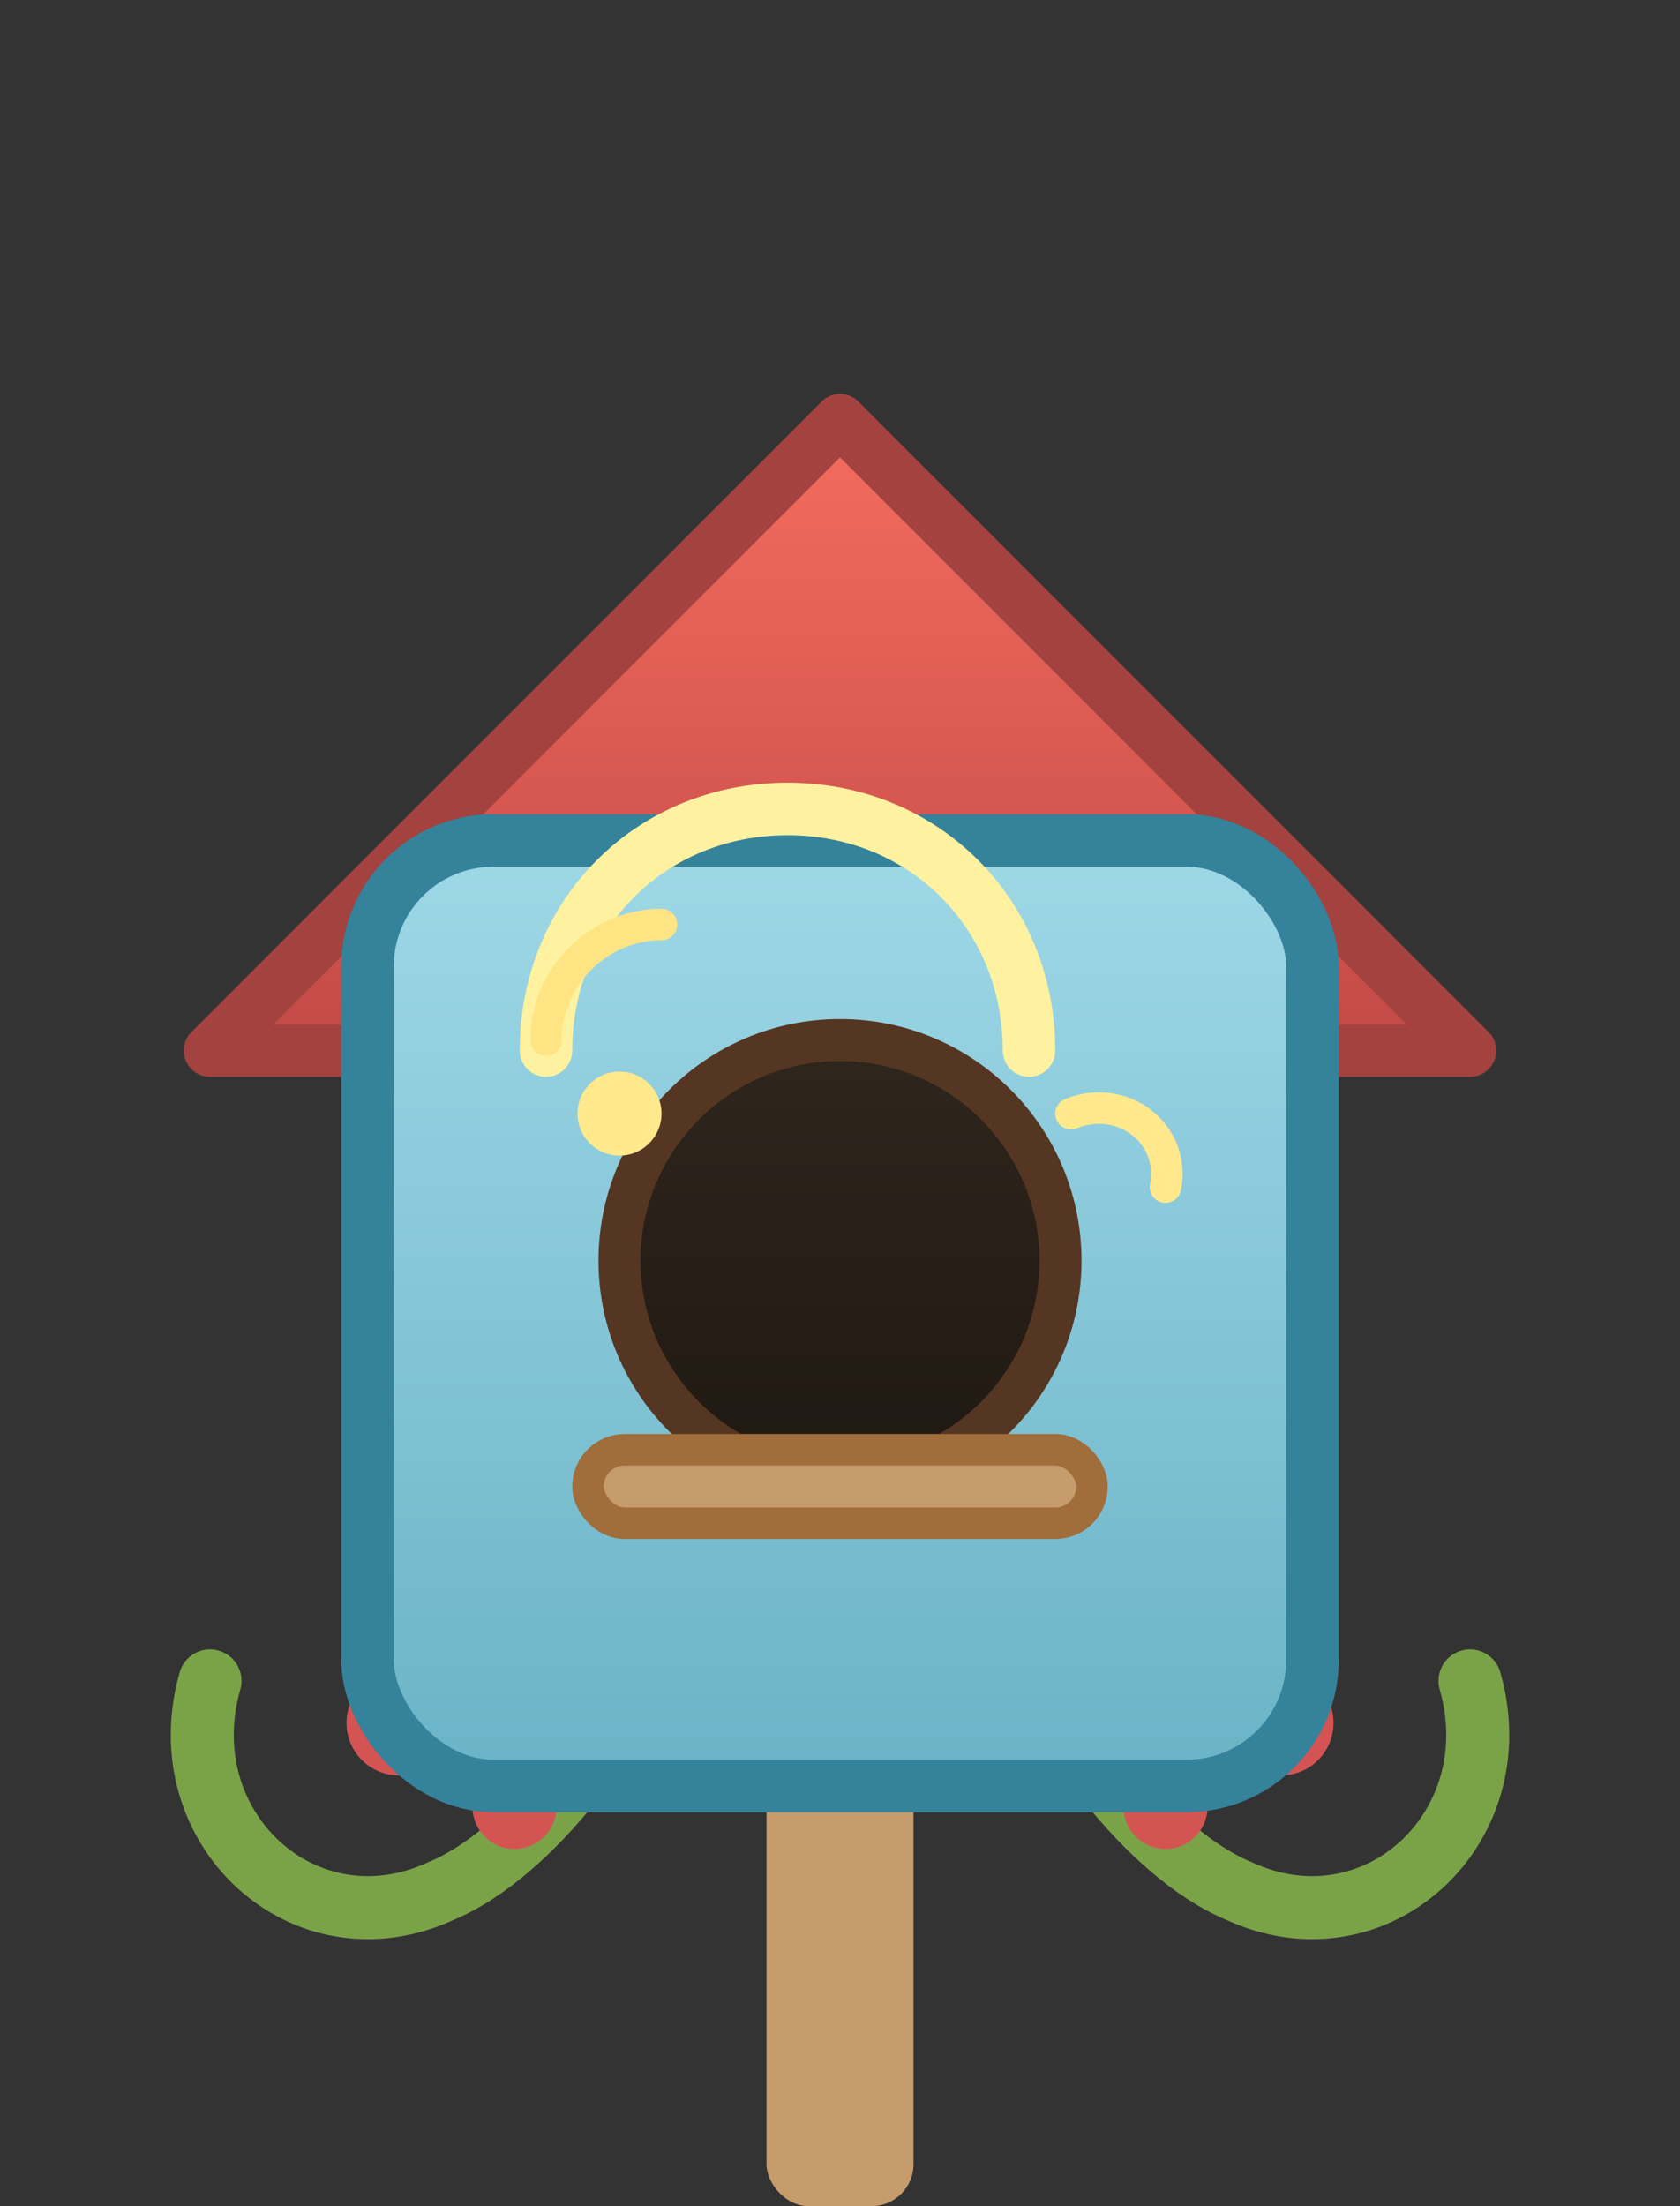 <svg xmlns="http://www.w3.org/2000/svg" viewBox="0 0 320 420">
  <rect x="0" y="0" width="320" height="420" fill="#333333" stroke="none"/>
  <defs>
    <linearGradient id="roof" x1="0" y1="0" x2="0" y2="1">
      <stop offset="0%" stop-color="#f46c5e"/>
      <stop offset="100%" stop-color="#c24a47"/>
    </linearGradient>
    <linearGradient id="walls" x1="0" y1="0" x2="0" y2="1">
      <stop offset="0%" stop-color="#9ed8e7"/>
      <stop offset="100%" stop-color="#6ab3c6"/>
    </linearGradient>
    <linearGradient id="door" x1="0" y1="0" x2="0" y2="1">
      <stop offset="0%" stop-color="#2f261d"/>
      <stop offset="100%" stop-color="#1f1812"/>
    </linearGradient>
  </defs>
  <rect x="146" y="300" width="28" height="120" rx="8" fill="#c69c6d"/>
  <path d="M40 320c-8 28 18 52 44 40 17-7 36-32 42-52" fill="none" stroke="#7aa348" stroke-width="12" stroke-linecap="round"/>
  <circle cx="76" cy="328" r="10" fill="#d45454"/>
  <circle cx="98" cy="344" r="8" fill="#d45454"/>
  <path d="M280 320c8 28-18 52-44 40-17-7-36-32-42-52" fill="none" stroke="#7aa348" stroke-width="12" stroke-linecap="round"/>
  <circle cx="244" cy="328" r="10" fill="#d45454"/>
  <circle cx="222" cy="344" r="8" fill="#d45454"/>
  <path d="M40 200 L160 80 L280 200 Z" fill="url(#roof)" stroke="#a3423e" stroke-width="10" stroke-linejoin="round"/>
  <rect x="70" y="160" width="180" height="180" rx="24" fill="url(#walls)" stroke="#35829b" stroke-width="10"/>
  <circle cx="160" cy="240" r="42" fill="url(#door)" stroke="#553622" stroke-width="8"/>
  <rect x="112" y="276" width="96" height="14" rx="7" fill="#c69c6d" stroke="#a06d3b" stroke-width="6"/>
  <path d="M104 200c0-26 20-46 46-46s46 20 46 46" fill="none" stroke="#fef2a0" stroke-width="10" stroke-linecap="round"/>
  <path d="M104 198c0-12 10-22 22-22" fill="none" stroke="#ffe484" stroke-width="6" stroke-linecap="round"/>
  <circle cx="118" cy="212" r="8" fill="#ffe98c"/>
  <path d="M204 212c10-4 20 4 18 14" fill="none" stroke="#ffe98c" stroke-width="6" stroke-linecap="round"/>
</svg>
